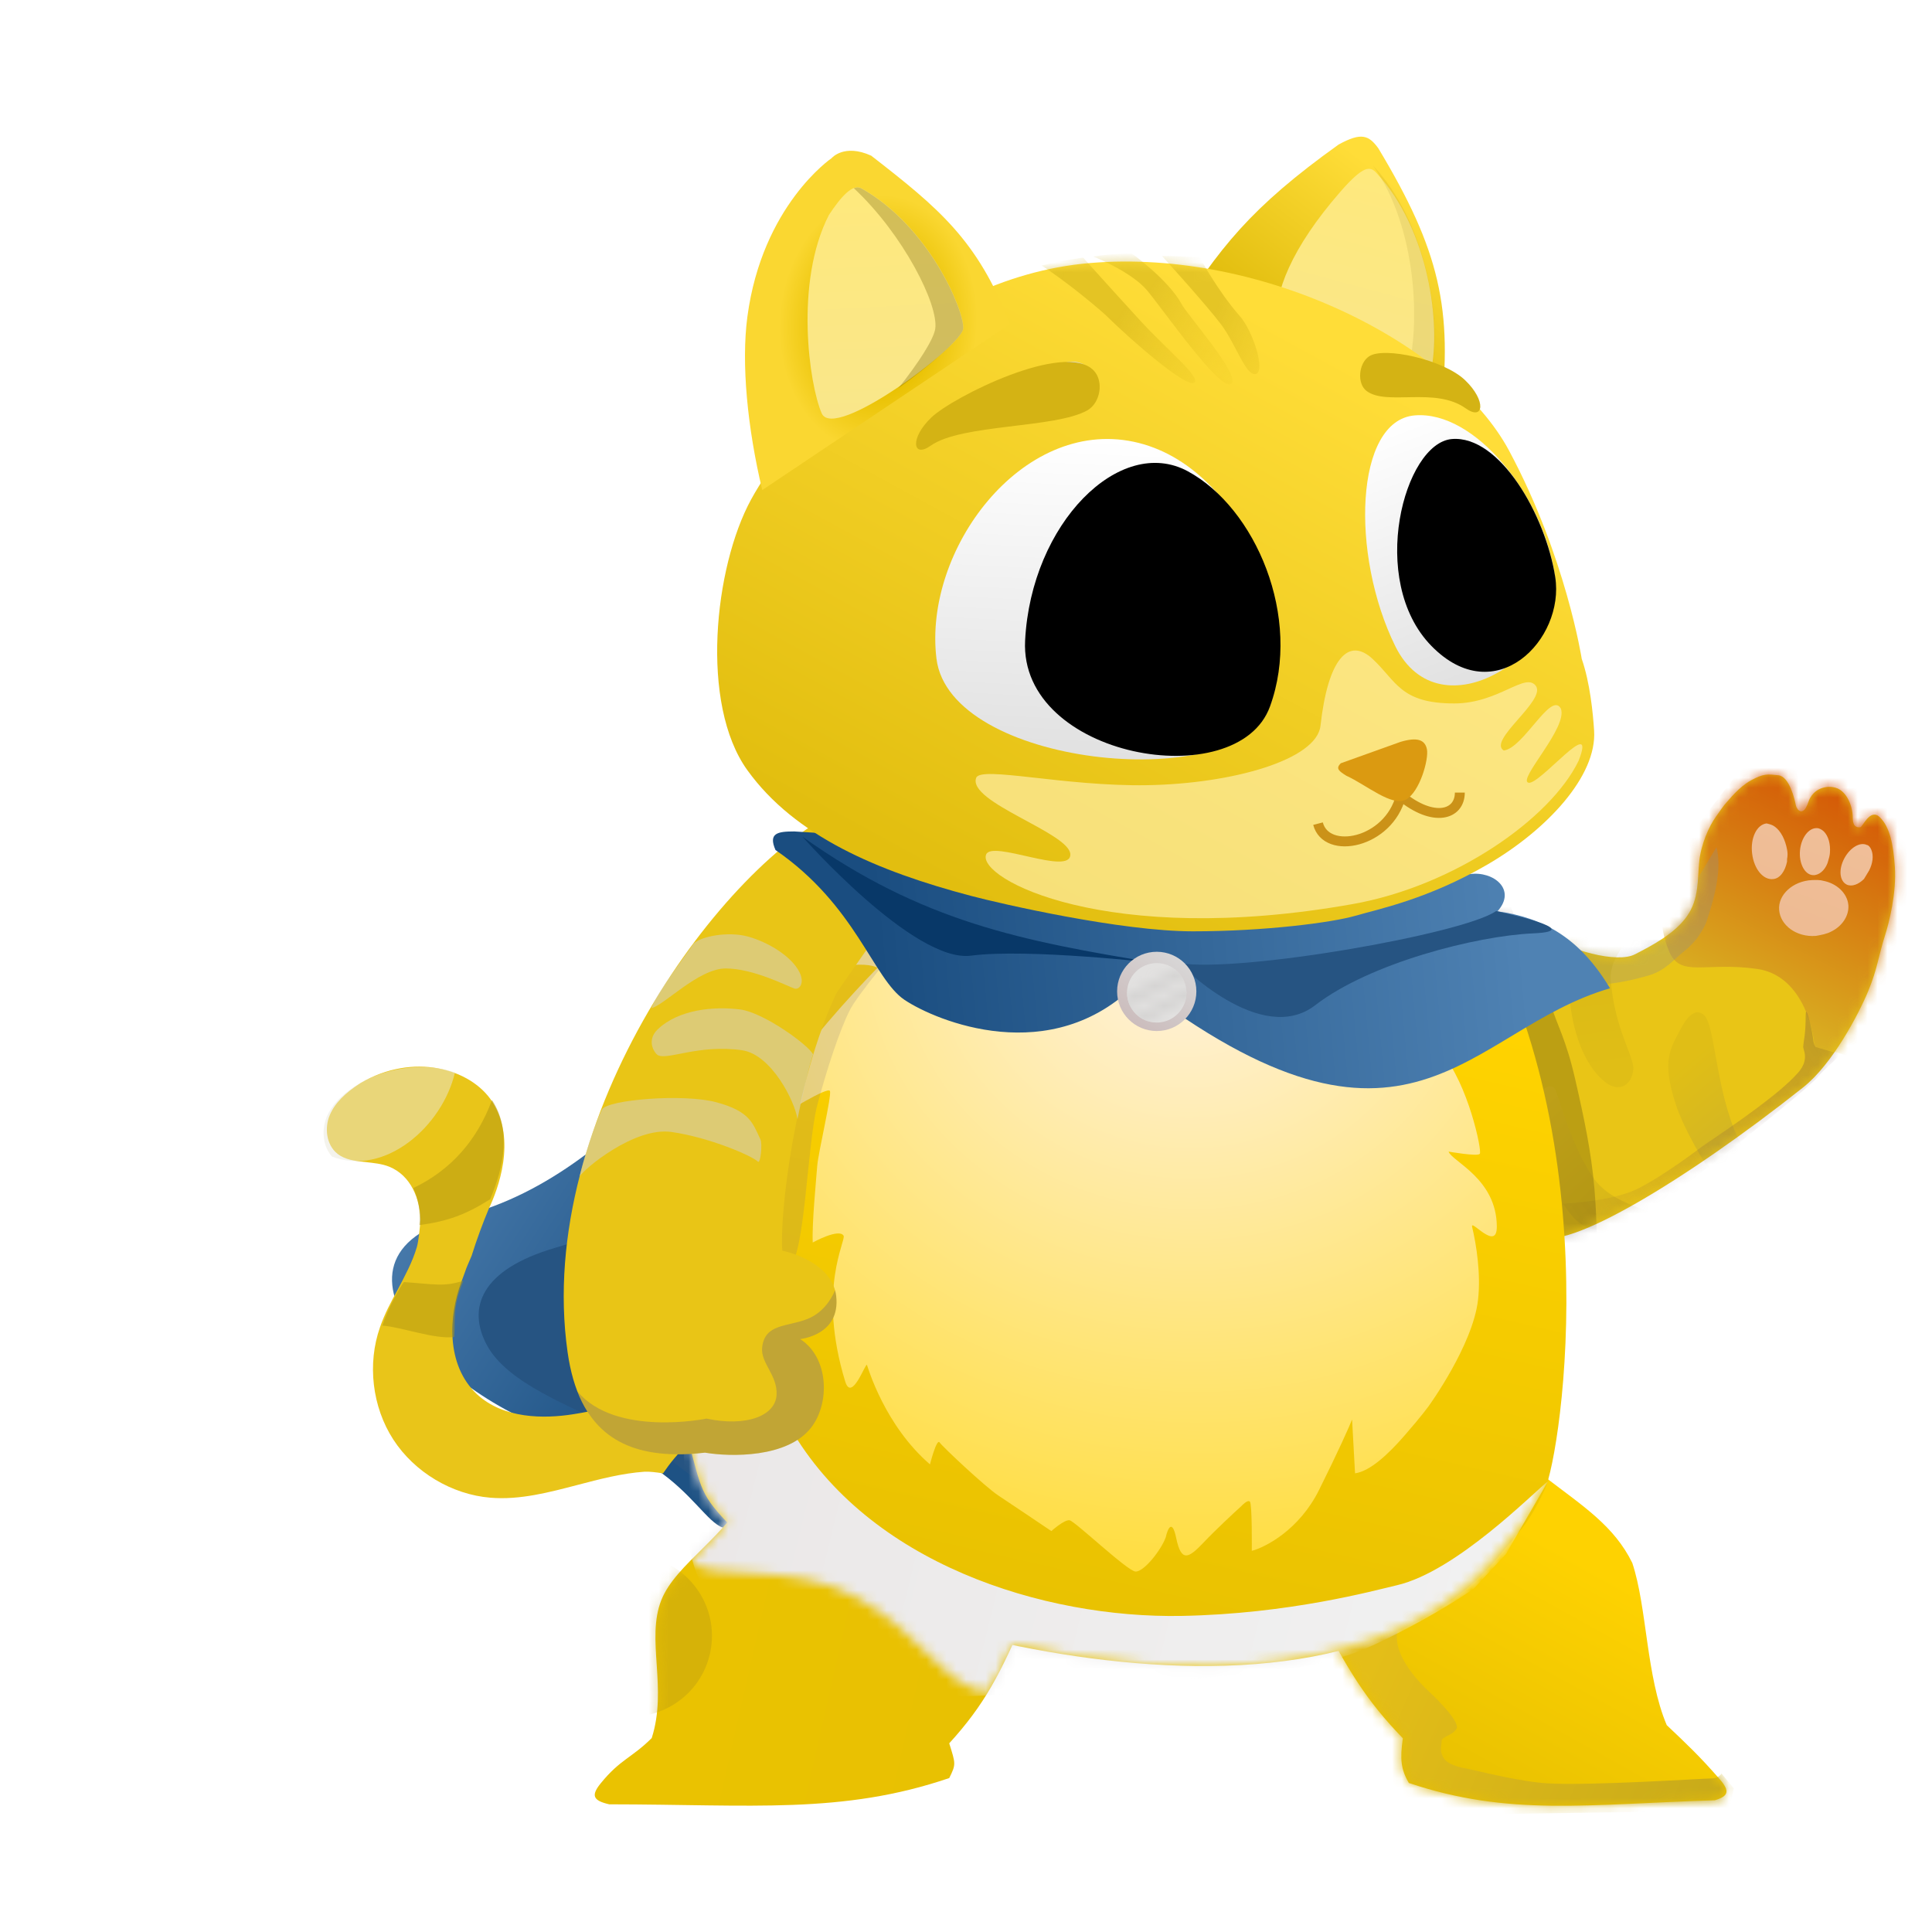 <svg width="195" height="195" viewBox="0 0 195 195" fill="none" xmlns="http://www.w3.org/2000/svg">
<circle cx="143.749" cy="91.25" r="1" transform="rotate(-8 143.749 91.25)" fill="#D9D9D9"/>
<path d="M139.029 96.1C138.356 96.699 138.068 97.4 138.227 98.19C138.441 99.25 139.1 100.032 139.754 101.258C142.5 106.396 143.645 105.704 146.225 110.892C148.336 115.139 152.717 123.095 155.348 124.75C157.979 126.406 170.097 119.192 182 109.75C185 107.37 187.651 102.25 188.576 100C189.501 97.75 189.568 96.588 190.284 94.328C190.669 93.116 191.429 90.142 191.251 87.5C191.097 85.218 190.751 83.5 189.75 82.5C188.75 81.5 188 83.5 187.75 83.5C187.5 83.5 187.001 83.561 187.001 82.5C187.001 81.439 186.438 79.839 185.251 79.5C184.404 79.258 183 79.5 182.5 81C182 82.5 181.342 81.75 181.25 81.25C181.159 80.75 180.618 78.368 179.501 78.25C178.384 78.132 178.011 78.066 176.751 78.75C175.491 79.435 174.5 80.75 174.25 81C174 81.25 173.5 82 173.205 82.409C172.471 83.421 171.676 85.25 171.501 87C171.326 88.75 171.501 90.75 170.251 92.5C169.001 94.25 166.75 95.432 165 96.328C163.25 97.224 158.411 96.033 155.348 93.932C153.517 92.676 153.206 92.927 151.252 92.068C149.603 91.344 148.232 91.524 146.534 92.015C144.836 92.507 142.945 93.259 141.995 93.916C140.163 95.183 139.47 95.708 139.029 96.1Z" fill="#E9C516"/>
<mask id="mask0_1195_2" style="mask-type:alpha" maskUnits="userSpaceOnUse" x="138" y="78" width="54" height="47">
<path d="M139.028 96.099C138.355 96.699 138.067 97.4 138.226 98.19C138.44 99.249 139.099 100.032 139.753 101.257C142.499 106.396 143.644 105.703 146.224 110.891C148.336 115.139 152.716 123.094 155.347 124.75C157.978 126.405 170.096 119.191 181.999 109.749C184.999 107.37 187.65 102.249 188.575 99.999C189.5 97.749 189.567 96.588 190.284 94.328C190.668 93.115 191.428 90.141 191.25 87.5C191.096 85.217 190.75 83.5 189.75 82.5C188.749 81.5 188 83.5 187.75 83.5C187.5 83.5 187 83.561 187 82.5C187 81.439 186.437 79.839 185.25 79.5C184.403 79.258 183 79.5 182.499 80.999C181.999 82.499 181.341 81.75 181.249 81.25C181.158 80.749 180.617 78.368 179.5 78.25C178.383 78.132 178.01 78.065 176.75 78.75C175.49 79.434 174.5 80.75 174.25 81C174 81.25 173.5 82 173.204 82.408C172.47 83.421 171.675 85.25 171.5 86.999C171.325 88.749 171.5 90.749 170.25 92.499C169 94.249 166.749 95.432 164.999 96.328C163.249 97.223 158.41 96.033 155.347 93.932C153.516 92.676 153.205 92.926 151.251 92.067C149.602 91.343 148.231 91.524 146.533 92.015C144.835 92.506 142.944 93.258 141.994 93.915C140.162 95.183 139.469 95.707 139.028 96.099Z" fill="#E9C516"/>
</mask>
<g mask="url(#mask0_1195_2)">
<path opacity="0.9" d="M177.369 97.8C181.605 98.41 182.98 103.296 183.138 105.662C184.215 105.921 186.445 106.49 186.755 106.7C187.066 106.911 190.304 101.008 191.884 98.031L200.473 89.447L193.512 78.517L179.455 72.665L169.812 85.337C169.563 85.921 168.926 87.505 168.37 89.162C167.675 91.233 167.316 93.249 168.456 95.998C169.596 98.747 172.073 97.036 177.369 97.8Z" fill="url(#paint0_linear_1195_2)"/>
<path opacity="0.3" d="M157.5 121.5C154.9 123.5 157.629 126.213 158.463 126.463C158.463 126.629 158.713 126.963 159.713 126.963C160.963 126.963 181.953 110.524 183.463 108.713C184.713 107.213 186.251 106.461 185.251 106.211C184.84 106.152 184.21 105.921 183.21 105.671C182.96 105.171 183.072 104.826 182.751 103.5C182.596 102.858 182.251 101.469 182.251 102.5C182.25 104.5 182.038 104.958 182.001 105.671C181.986 105.94 182.657 106.925 181.5 108.25C179.625 110.398 175.164 113.435 171.75 115.75C171.75 115.75 167.928 118.69 165.25 120C162.522 121.334 157.5 121.5 157.5 121.5Z" fill="url(#paint1_linear_1195_2)"/>
<g style="mix-blend-mode:multiply">
<path fill-rule="evenodd" clip-rule="evenodd" d="M180.375 85.766C180.189 84.756 179.751 83.871 179.122 83.428C178.896 83.256 178.617 83.187 178.38 83.128L178.304 83.109C177.294 83.231 176.658 84.616 176.842 86.131C177.025 87.708 177.966 88.847 178.976 88.725C179.67 88.664 180.177 87.909 180.37 86.964L180.37 86.901L180.371 86.712C180.435 86.397 180.437 86.081 180.375 85.766ZM184.851 94.012C185.931 93.477 186.635 92.436 186.559 91.362C186.459 90.148 185.369 89.166 184.064 88.91C183.701 88.802 183.303 88.815 182.904 88.828C180.971 88.912 179.441 90.3 179.572 91.852C179.703 93.404 181.319 94.607 183.27 94.463C183.825 94.365 184.381 94.267 184.851 94.012ZM184.087 83.922C184.541 84.386 184.767 85.177 184.697 86.077C184.686 86.337 184.596 86.639 184.524 86.881L184.524 86.881L184.524 86.881L184.47 87.062L184.452 87.123C184.158 87.891 183.556 88.369 182.976 88.329C182.136 88.277 181.559 87.118 181.676 85.838C181.794 84.557 182.558 83.534 183.398 83.586C183.597 83.579 183.881 83.729 184.087 83.922ZM188.658 87.853C189.028 87.118 189.117 86.361 188.88 85.777C188.762 85.484 188.579 85.3 188.438 85.289C187.758 84.952 186.75 85.522 186.152 86.635C185.555 87.747 185.66 88.915 186.394 89.285C186.912 89.524 187.584 89.267 188.137 88.716L188.169 88.662L188.267 88.501L188.658 87.853Z" fill="url(#paint2_linear_1195_2)"/>
</g>
<g opacity="0.2" filter="url(#filter0_f_1195_2)">
<path d="M150.437 86.857L149.077 87.127L149.164 93.143L153.605 112.796C154.214 116.86 155.856 125.429 157.553 127.195C159.25 128.96 160.683 128.164 161.187 127.545C161.205 126.212 161.176 122.818 160.923 119.91C160.606 116.275 159.921 113.004 158.982 108.909C158.043 104.813 157.167 103.527 156.405 101.05C155.796 99.069 152.172 90.763 150.437 86.857Z" fill="#090707"/>
</g>
<path opacity="0.3" d="M170 95.999C169 96.75 168.124 98 166.25 98.5C165.306 98.752 162.369 99.654 159 99.333C157.406 98.772 152.858 100.217 151 101C149.143 101.782 150.296 100.122 150.349 99.333C150.402 98.544 152.412 96.936 152.412 96.936L153.812 96.159L156.869 94.781L168.123 94.88L169.218 92.212L173.25 85.499C173.75 87.499 173.25 89.999 172.25 92.999C172.012 93.715 171.25 94.75 171.25 94.75C171.25 94.75 170.595 95.553 170 95.999Z" fill="#8C8C8C"/>
<path opacity="0.3" d="M164.851 107.949C164.686 109.577 163.4 110.278 162.065 109.25C159.734 107.455 158.693 103.731 158.432 100.837C158.188 98.137 157.151 93.34 157.881 92.709C159.786 93.035 161.291 85.585 163.782 90.205C166.273 94.825 162.329 95.627 162.579 98.958C162.942 103.799 164.975 106.726 164.851 107.949Z" fill="url(#paint3_linear_1195_2)"/>
<path opacity="0.15" d="M157.05 110.097C156.776 109.379 155.787 109.387 155.352 110.806C154.675 113.015 155.49 116.818 156.663 119.404C157.837 121.99 159.171 123.832 160.939 124.091C163.722 124.499 168.591 124.497 170.174 123.782C168.974 122.659 163.205 122.042 161.004 119.123C158.804 116.203 157.47 111.198 157.05 110.097Z" fill="url(#paint4_linear_1195_2)"/>
<path opacity="0.2" d="M172.046 102.518C170.992 101.431 169.968 103.204 169.662 103.798C168.599 105.862 167.662 106.997 169.159 111.524C170.656 116.052 176.722 125.013 178.282 124.073C179.927 123.082 183.32 120.916 184.704 119.678C183.755 119.737 177.548 119.505 175.374 114.782C173.199 110.059 173.1 103.605 172.046 102.518Z" fill="url(#paint5_linear_1195_2)"/>
</g>
<path d="M173.557 179.56C171.462 177.167 170.3 176.088 168.227 174.121C166.137 169.19 166.25 162.25 164.75 157.75C162.919 154.011 159.75 152 156.05 149.163L132.969 162.643C136.056 168.586 137.88 171.606 141.591 175.446C141.297 177.544 141.383 178.563 142.199 179.959C152.305 183.356 160.247 182.099 173.08 181.706C174.49 181.286 174.61 180.766 173.557 179.56Z" fill="url(#paint6_linear_1195_2)"/>
<mask id="mask1_1195_2" style="mask-type:alpha" maskUnits="userSpaceOnUse" x="132" y="149" width="43" height="34">
<path d="M173.557 179.56C171.462 177.167 170.3 176.088 168.227 174.121C166.137 169.19 166.25 162.25 164.75 157.75C162.919 154.011 159.75 152 156.05 149.163L132.969 162.643C136.056 168.586 137.88 171.606 141.591 175.446C141.297 177.544 141.383 178.563 142.199 179.959C152.305 183.356 160.247 182.099 173.08 181.706C174.49 181.286 174.61 180.766 173.557 179.56Z" fill="url(#paint7_linear_1195_2)"/>
</mask>
<g mask="url(#mask1_1195_2)">
<path d="M156.25 149.5L155.75 147.5L148.75 151L142.25 155.25L134.5 158.75L132.25 162.5L134.5 170.75L139.75 175.75L140.25 183.25L174.5 182.75L175 180.5L173.75 179C173.667 179.166 173.35 179.5 172.75 179.5C172 179.5 160.5 180.25 156.25 180C153.455 179.835 149.583 178.833 148 178.5C147.417 178.416 146.15 178.1 145.75 177.5C145.25 176.75 145.5 176.25 145.5 175.75C145.5 175.25 146.5 175.25 147 174.5C147.4 173.9 145.333 171.75 144.25 170.75C142.083 168.75 138.989 164.756 142.75 162.5C146.5 160.25 153.417 153.083 156.25 149.5Z" fill="url(#paint8_linear_1195_2)"/>
</g>
<path d="M46.751 122.706C63.501 118.456 76.328 98.561 82.792 86.386L75.437 152.772C71.526 158.053 71.377 147.8 58.751 145.206C46.125 142.613 30.001 126.956 46.751 122.706Z" fill="url(#paint9_linear_1195_2)"/>
<path d="M56.001 125.956C71.413 121.442 66.751 117.206 70.251 110.206L76.251 121.456L71.751 150.706C71.751 150.706 68.001 146.999 62.751 144.456C57.501 141.912 51.197 139.611 49.133 135.749C47.161 132.061 48.472 128.162 56.001 125.956Z" fill="#265482"/>
<path d="M33.284 112.548C32.763 113.76 32.88 115.534 34.084 116.472C34.852 117.062 35.839 117.188 36.904 117.29C37.71 117.386 38.542 117.456 39.29 117.759C41.459 118.64 42.449 121.006 42.448 123.403C42.474 123.377 42.526 123.378 42.578 123.379C44.74 123.401 46.997 122.617 48.694 121.248C46.812 122.743 45.323 122.646 42.928 122.593C42.928 122.593 42.493 123.154 42.443 123.1C42.403 123.699 42.25 125.273 42.081 125.843C41.63 127.396 40.844 128.811 40.11 130.227C39.458 131.411 38.806 132.647 38.361 133.939C37.055 137.635 37.558 141.996 39.699 145.299C41.84 148.602 45.62 150.847 49.493 151.166C52.483 151.415 55.444 150.62 58.299 149.876C60.5 149.299 62.779 148.698 65.075 148.541C65.57 148.525 66.194 148.591 66.92 148.711C67.62 147.685 68.477 146.61 69.54 145.644C69.736 144.12 69.296 144.366 68.675 144.144C67.513 143.727 66.81 143.506 66.185 143.492C64 143.392 63.109 141.665 60.963 142.138C59.942 142.35 58.895 142.588 57.824 142.746C54.897 143.203 50.833 143.217 48.127 140.709C44.964 137.723 45.307 132.755 46.553 129.423C47.355 127.279 46.76 128.718 47.6 126.754C48.095 125.152 48.762 123.369 49.328 122.017C50.257 120.058 52.164 115.074 49.697 111.216C47.506 107.808 41.654 106.221 36.403 109.309C34.845 110.29 33.779 111.361 33.284 112.548Z" fill="#E9C519"/>
<path opacity="0.5" d="M33.519 116.742C32.578 115.706 32.432 114.061 32.982 112.719C33.614 111.249 34.888 110.183 36.286 109.354C39.136 107.698 42.897 107.208 45.922 108.238C44.656 113.68 38.866 118.761 33.519 116.742Z" fill="#EBE8DA"/>
<g opacity="0.5">
<path d="M49.651 111.036C49.676 111.062 49.702 111.089 49.702 111.089C51.565 113.995 50.899 117.693 49.476 121.043C46.994 122.604 45.181 123.27 42.333 123.65C42.441 122.324 42.235 120.991 41.712 119.911C45.529 118.094 48.182 115.041 49.651 111.036Z" fill="#B0960F"/>
</g>
<g opacity="0.5">
<path d="M45.84 134.944C43.907 135.215 40.439 133.917 38.593 133.798C39.062 132.266 40.42 129.76 40.766 129.399C43.903 129.619 44.782 129.899 46.775 129.265C45.606 131.956 45.982 133.35 45.84 134.944Z" fill="#B0960F"/>
</g>
<path d="M60.631 179.993C62.616 177.552 63.754 177.444 65.779 175.427C67.403 170.373 65.179 165.467 66.749 161.5C68.215 157.796 73.448 155.04 75.645 150.25L103.529 162.971C100.969 168.972 99.383 172.029 95.808 175.957C96.453 178.035 96.51 178.05 95.808 179.463C85.003 183.139 75.92 182.124 61.489 182.113C59.847 181.737 59.634 181.223 60.631 179.993Z" fill="url(#paint10_linear_1195_2)"/>
<mask id="mask2_1195_2" style="mask-type:alpha" maskUnits="userSpaceOnUse" x="60" y="150" width="44" height="33">
<path d="M60.637 179.993C62.622 177.552 63.759 177.444 65.785 175.427C67.409 170.373 65.185 165.467 66.755 161.5C68.221 157.796 73.454 155.04 75.651 150.25L103.535 162.971C100.975 168.972 99.389 172.029 95.813 175.957C96.459 178.035 96.516 178.05 95.813 179.463C85.009 183.139 75.925 182.124 61.495 182.113C59.853 181.737 59.64 181.223 60.637 179.993Z" fill="url(#paint11_linear_1195_2)"/>
</mask>
<g mask="url(#mask2_1195_2)">
<path opacity="0.4" d="M40.687 160.787C41.702 157.525 44.843 155.403 48.248 155.68L64.369 156.988C69.065 157.369 72.46 161.64 71.772 166.3V166.3C71.096 170.876 66.751 173.973 62.205 173.119L46.31 170.132C42.018 169.325 39.389 164.957 40.687 160.787V160.787Z" fill="#B99C12"/>
</g>
<path d="M70.016 147.446C68.934 143.292 60.277 115.045 83.888 82.152L146.859 88.741C162.894 112.561 157.561 146.778 155.935 150.287C154.31 153.796 153.38 154.499 151.397 156.941C132.878 179.744 80.923 161.536 76.176 156.567C71.428 151.599 71.097 151.599 70.016 147.446Z" fill="url(#paint12_linear_1195_2)"/>
<path d="M85.41 97.46C83.424 97.705 85.684 95.35 87.063 94.142L134.565 93.251C137.234 95.17 142.699 99.164 143.215 99.792C143.731 100.42 143.835 100.903 143.823 101.066L141.635 102.132C141.856 102.312 142.946 103.409 145.538 106.354C148.13 109.299 149.627 116.195 149.354 116.467C149.081 116.738 146.209 116.233 146.209 116.233C146.538 117.221 151.082 118.979 151.076 123.833C151.07 126.367 148.368 122.922 148.586 123.84C149.021 125.672 149.481 128.627 149.176 131.233C148.641 135.792 144.234 141.871 144.234 141.871C144.234 141.871 143.588 142.802 141.676 144.989C140.158 146.724 138.305 148.492 136.767 148.705L136.468 143.276C136.18 143.992 135.11 146.419 133.127 150.4C131.144 154.381 127.78 156.146 126.346 156.531C126.346 156.531 126.393 151.803 126.154 151.56C125.916 151.318 125.276 152.028 125.276 152.028C124.522 152.709 122.71 154.393 121.49 155.678C119.965 157.285 119.23 157.722 118.713 155.226C118.299 153.229 117.842 154.342 117.665 155.148C117.218 156.425 115.442 158.681 114.603 158.618C113.764 158.556 108.49 153.524 107.953 153.443C107.415 153.362 106.115 154.535 106.115 154.535C104.888 153.706 102.099 151.828 100.76 150.942C99.42 150.056 95.134 146.018 94.833 145.587C94.532 145.156 93.864 147.803 93.864 147.803C89.301 143.859 87.63 138.107 87.507 137.776C87.383 137.445 85.968 141.606 85.305 139.427C82.451 130.047 85.434 125.192 85.141 124.716C84.669 123.95 82.032 125.407 82.032 125.407C81.933 123.597 82.381 119.064 82.482 117.696C82.584 116.327 83.96 110.601 83.766 110.115C83.573 109.63 79.024 112.466 79.024 112.466C79.066 111.896 79.331 110.228 80.05 108.119C80.769 106.01 86.02 100.29 88.555 97.693C88.335 97.513 87.396 97.214 85.41 97.46Z" fill="url(#paint13_radial_1195_2)"/>
<g style="mix-blend-mode:multiply">
<mask id="mask3_1195_2" style="mask-type:alpha" maskUnits="userSpaceOnUse" x="67" y="82" width="91" height="89">
<path d="M70 147.499C69.25 143.499 59.945 115.142 83.556 82.249L146.528 88.838C162.562 112.657 157.229 146.875 155.603 150.384C153.978 153.892 153.048 154.596 151.065 157.037C140.931 169.516 119.739 169.915 102.16 165.999C101.16 168.249 101 168.749 99.75 170.749C95.704 170.707 93.25 164.999 86.5 161.249C79.75 157.499 71.287 159.742 69.75 157.499C70.75 156.499 73.4 153.699 73.4 153.699C73.4 153.699 70.75 151.499 70 147.499Z" fill="url(#paint14_linear_1195_2)"/>
</mask>
<g mask="url(#mask3_1195_2)">
<path d="M67.25 129.846C66.45 117.646 64 97.846 73.75 99.846C83.5 101.846 73 132.346 79.75 144.096C87.64 157.83 105.335 163.35 119.25 163.097C130.131 162.898 138.679 160.541 141 159.999C147 158.599 154.75 150.666 156.25 149.499L152 156.846L148.75 160.346C147.334 161.346 143.3 163.896 138.5 166.096C132.5 168.846 125.5 168.999 115.5 169.749C107.52 170.348 95.25 172.083 91 170.749C87.833 169.749 81.15 167.549 79.75 166.749C78 165.749 76 164.749 71.75 160.999C68.35 157.999 69.167 147.512 69 145.846C68.75 145.596 68.05 142.046 67.25 129.846Z" fill="url(#paint15_linear_1195_2)"/>
</g>
</g>
<circle cx="84" cy="89.499" r="1.75" fill="#D9D9D9"/>
<path opacity="0.2" d="M84 99.999C86 95.399 93.167 87.082 96.5 83.499L97 86.999L92 93.999C90.25 95.999 86.55 100.399 85.75 101.999C84.75 103.999 83.5 107.749 82.5 111.499C81.5 115.249 81.25 126.499 79.75 127.749C78.55 128.749 78.083 127.665 78 126.999V125.249C78 124.449 79.5 115.249 80.25 110.749C80.667 109.082 82 104.599 84 99.999Z" fill="#887878"/>
<path d="M84.83 81.749C73.26 86.808 53.909 112.626 57.288 136.476C58.394 144.255 62.683 147.598 71.156 146.618C73.678 147.048 79.511 147.18 81.888 144.059C83.785 141.573 83.642 137.004 80.751 135.154C80.751 135.154 84.859 134.779 84.393 130.798C84.053 127.889 80.604 126.586 78.959 126.232C78.67 122.794 80.148 109.312 84.443 100.195L96.25 83.249L84.83 81.749Z" fill="#E9C516"/>
<g style="mix-blend-mode:multiply" opacity="0.5">
<path d="M66.402 106.499C66.09 106.333 65.174 105.044 66.389 103.889C68.511 101.871 72.044 101.562 74.664 101.882C77.108 102.181 81.671 105.545 82.062 106.418C81.638 107.594 80.742 111.71 80.492 112.96C80.242 111.21 77.881 106.42 74.877 106C70.51 105.39 67.389 107.024 66.402 106.499Z" fill="#D1D1D1"/>
</g>
<g style="mix-blend-mode:multiply" opacity="0.5">
<path d="M80.154 99.763C80.68 99.951 81.222 99.248 80.72 98.184C79.939 96.528 77.499 95.078 75.499 94.529C73.498 93.98 70.749 94.498 69.999 95.248C68.981 96.756 66.249 100.248 65.749 101.748C66.999 101.498 70.507 97.748 73.249 97.748C75.991 97.748 79.346 99.473 80.154 99.763Z" fill="#D1D1D1"/>
</g>
<g style="mix-blend-mode:multiply" opacity="0.5">
<path d="M76.5 117.249C76.75 117.499 76.975 115.475 76.75 114.999C75.968 113.343 75.689 112.182 72.344 111.265C69 110.348 61.25 110.998 60.75 111.998C59.936 113.626 58.75 117.499 58.5 118.749C58.869 118.049 64 113.727 67.75 114.249C71.5 114.771 75.893 116.641 76.5 117.249Z" fill="#D1D1D1"/>
</g>
<g opacity="0.2">
<path d="M58.287 140.451C60.189 145.378 64.309 147.412 71.162 146.618C73.684 147.054 79.517 147.18 81.894 144.058C83.791 141.573 83.648 137.004 80.757 135.153C80.757 135.153 84.865 134.779 84.399 130.797C84.376 130.605 84.34 130.419 84.291 130.233C83.833 131.275 82.986 132.537 81.478 133.133C79.428 133.935 77.199 133.589 76.925 135.985C76.746 137.58 78.493 138.781 78.38 140.793C78.258 142.934 75.277 144.028 71.311 143.182C71.311 143.182 62.168 145.067 58.287 140.451Z" fill="#2525AD"/>
</g>
<path d="M91.3 100.922C94.474 103.046 106.104 107.913 114.707 99.266C142.309 120.464 148.036 103.945 162.5 99.749C159.5 94.749 155.889 92.641 151.142 91.979C153.129 89.771 150.7 87.894 148.381 88.225L80.171 83.919C78.493 83.919 77.523 84.079 78.272 85.796C86.417 91.389 88.127 98.798 91.3 100.922Z" fill="url(#paint16_linear_1195_2)"/>
<path d="M119 97.206C125.118 98.22 147.752 94.254 151 91.956C151 91.956 160.5 93.956 154.75 94.206C149 94.456 138.25 97.206 132.75 101.456C127.25 105.706 119 97.206 119 97.206Z" fill="#265482"/>
<path d="M98 96.456C92.25 97.206 81 84.456 81 84.456C93.078 93.037 103.083 94.981 116.75 97.206C116.75 97.206 103.75 95.706 98 96.456Z" fill="#083868"/>
<circle cx="116.751" cy="100.064" r="4" fill="url(#paint17_linear_1195_2)"/>
<circle cx="116.751" cy="100.207" r="3" fill="#E2E1E0"/>
<mask id="mask4_1195_2" style="mask-type:alpha" maskUnits="userSpaceOnUse" x="111" y="96" width="13" height="9">
<rect x="111.752" y="101.488" width="11.033" height="1.226" transform="rotate(-28.599 111.752 101.488)" fill="#D9D9D9"/>
<rect x="112.979" y="103.327" width="11.033" height="1.226" transform="rotate(-28.599 112.979 103.327)" fill="#D9D9D9"/>
</mask>
<g mask="url(#mask4_1195_2)">
<circle cx="116.752" cy="100.207" r="3" fill="#D5D4D3"/>
</g>
<path d="M135.107 14.589C126.272 20.912 123.029 25.005 118.264 32.631L145.395 41.963C146.671 31.149 145.288 25.239 139.11 14.956C138.161 13.671 137.434 13.311 135.107 14.589Z" fill="url(#paint18_linear_1195_2)"/>
<path d="M135.301 19.335C130.313 25.052 128.549 29.625 128.856 32.773C129.163 35.921 143.435 42.155 144.435 37.464C145.435 32.773 144.256 23.216 138.935 17.464C138.314 16.793 137.695 16.592 135.301 19.335Z" fill="url(#paint19_linear_1195_2)"/>
<path opacity="0.1" fill-rule="evenodd" clip-rule="evenodd" d="M141.552 38.393C141.768 38.181 141.929 37.915 142.029 37.587C143.385 33.104 143.064 22.922 138.56 16.694C143.863 22.277 145.392 31.938 144.602 36.577C144.387 37.84 143.194 38.364 141.552 38.393Z" fill="#6E5B00"/>
<path d="M75.814 50.406C72.08 57.242 70.627 71.061 75.431 77.734C80.235 84.407 88.586 87.935 97.992 90.419C101.105 91.241 113.147 94 120.397 94C127.647 94 134.439 93.116 136.793 92.433C139.147 91.75 144.147 90.75 150.147 87.25C156.147 83.75 161.189 78.322 160.897 73.75C160.785 72.002 160.486 68.906 159.647 66.5C159.647 66.5 158.053 56.208 152.324 45.505C146.596 34.803 127.648 25.06 110.012 26.549C92.376 28.038 79.547 43.57 75.814 50.406Z" fill="url(#paint20_linear_1195_2)"/>
<mask id="mask5_1195_2" style="mask-type:alpha" maskUnits="userSpaceOnUse" x="72" y="26" width="89" height="68">
<path d="M75.814 50.405C72.08 57.241 70.627 71.06 75.431 77.733C80.235 84.406 88.586 87.934 97.992 90.418C101.105 91.24 113.147 93.999 120.397 93.999C127.647 93.999 134.439 93.115 136.793 92.432C139.147 91.749 144.147 90.749 150.147 87.249C156.147 83.749 161.189 78.321 160.897 73.749C160.785 72.001 160.486 68.905 159.647 66.499C159.647 66.499 158.053 56.207 152.324 45.504C146.596 34.802 127.648 25.059 110.012 26.548C92.376 28.038 79.547 43.569 75.814 50.405Z" fill="url(#paint21_linear_1195_2)"/>
</mask>
<g mask="url(#mask5_1195_2)">
<path opacity="0.5" d="M105.129 26.803C105.129 26.803 106.129 26.53 106.948 26.384C107.768 26.238 109.32 26 109.32 26C109.32 26 112.58 29.629 115.117 32.391C117.889 35.408 121.291 38.118 120.515 38.635C119.728 39.159 114.196 34.377 111.535 31.744C107.953 28.584 105.129 26.803 105.129 26.803Z" fill="url(#paint22_linear_1195_2)"/>
<path opacity="0.5" d="M110.351 25.891C110.351 25.891 111.31 25.732 112.263 25.664C113.215 25.595 114.168 25.531 114.168 25.531C114.168 25.531 117.883 28.199 119.224 30.623C119.705 31.656 125.371 38 124.251 38.75C123.131 39.5 117.378 31.212 115.773 29.305C114.168 27.397 110.351 25.891 110.351 25.891Z" fill="url(#paint23_linear_1195_2)"/>
<path opacity="0.5" d="M117.279 25.837C117.279 25.837 118.284 25.812 119.281 25.886C120.278 25.961 121.055 25.91 121.055 25.91C121.055 25.91 122.848 29.295 125.135 31.901C126.497 33.453 127.751 37.5 126.751 37.75C125.751 38 124.751 34.75 123.251 32.75C121.751 30.75 117.279 25.837 117.279 25.837Z" fill="url(#paint24_linear_1195_2)"/>
</g>
<path opacity="0.7" d="M99.53 86.25C100.108 84.75 108.03 88.426 108.03 86.25C108.03 84.075 97.597 80.97 98.53 78.5C99.013 77.288 107.465 79.389 115.78 79.25C124.404 79.106 132.899 76.686 133.28 73.25C134.03 66.5 136.105 64.25 138.53 66.5C140.956 68.75 141.32 71 146.78 71C151.28 71 153.98 67.764 155.03 69.25C156.031 70.735 150.113 74.743 151.78 75.75C153.78 75.5 156.53 69.75 157.53 71.5C158.318 73.378 153.167 78.662 154.257 78.999C155.346 79.336 161.247 71.898 159.332 76.786C156.511 82.627 146.816 89.422 136.53 91.25C111.706 95.662 98.599 88.67 99.53 86.25Z" fill="#FFEFA6"/>
<path d="M133.03 83.132C133.859 86.34 140.155 85.143 141.394 80.338C144.715 83.052 147.343 82.248 147.343 79.995" stroke="#CB9218"/>
<path d="M142.8 41.926C136.714 42.426 136.305 56.036 140.822 65.208C145.338 74.38 158.136 65.854 156.903 57.914C155.671 49.974 148.887 41.426 142.8 41.926Z" fill="url(#paint25_linear_1195_2)"/>
<path d="M146.544 44.312C141.724 44.708 138.015 58.578 144.471 65.19C150.927 71.802 157.949 64.541 156.973 58.255C155.997 51.968 151.363 43.916 146.544 44.312Z" fill="black"/>
<path d="M141.353 74.879L135.334 77.036C134.777 77.567 135.147 77.83 135.885 78.295C137.91 79.217 140.525 81.485 141.92 80.694C143.314 79.903 144.219 76.625 144.023 75.63C143.828 74.635 143.003 74.386 141.353 74.879Z" fill="#DB9A11"/>
<path d="M83.934 15.964C83.934 15.964 85.185 14.464 87.934 15.714C94.684 20.964 98.685 24.214 101.935 32.714L76.934 49.464C75.442 43.191 74.803 36.7 75.435 31.964C76.935 20.714 83.934 15.964 83.934 15.964Z" fill="url(#paint26_angular_1195_2)"/>
<path d="M83.659 21.706C80.184 28.464 81.669 38.815 82.934 41.714C84.2 44.612 97.076 34.917 97.223 33.168C97.37 31.419 93.781 22.826 86.944 19C86.067 18.51 84.857 19.88 83.659 21.706Z" fill="url(#paint27_linear_1195_2)"/>
<path opacity="0.3" fill-rule="evenodd" clip-rule="evenodd" d="M90.678 39.179C92.691 36.65 94.243 34.252 94.396 33.173C94.739 30.768 91.197 23.685 86.175 18.991C86.448 18.885 86.704 18.884 86.936 19.014C93.774 22.84 97.363 31.434 97.216 33.182C97.147 34 94.067 36.764 90.678 39.179Z" fill="#6E5B00"/>
<circle cx="2.518" cy="2.518" r="2.518" transform="matrix(-0.724 0.69 0.69 0.724 108.314 35.459)" fill="#D9D9D9"/>
<path d="M93.935 44.984C97.023 42.782 106.497 43.246 109.74 41.422C111.057 40.681 111.436 38.495 110.394 37.401C107.513 34.378 96.192 40.05 94.004 42.135C91.816 44.22 92.101 46.291 93.935 44.984Z" fill="#D4B314"/>
<circle cx="139.533" cy="37.812" r="2.015" transform="rotate(43.614 139.533 37.812)" fill="#D9D9D9"/>
<path d="M147.934 41.214C144.846 39.012 139.974 40.994 137.935 39.464C136.934 38.714 137.128 36.668 138.184 35.964C139.684 34.964 145.678 36.281 147.866 38.365C150.054 40.45 149.768 42.522 147.934 41.214Z" fill="#D4B314"/>
<path d="M114.418 44.587C103.092 42.205 93.183 55.529 94.518 66.471C95.854 77.413 124.276 80.05 127.939 71.838C131.601 63.625 125.744 46.969 114.418 44.587Z" fill="url(#paint28_linear_1195_2)"/>
<path d="M119.883 47.564C113.051 43.87 104.067 52.809 103.466 64.657C102.865 76.506 124.908 80.323 128.182 71.31C131.456 62.297 126.715 51.258 119.883 47.564Z" fill="black"/>
<defs>
<filter id="filter0_f_1195_2" x="145.077" y="82.857" width="20.114" height="49.415" filterUnits="userSpaceOnUse" color-interpolation-filters="sRGB">
<feFlood flood-opacity="0" result="BackgroundImageFix"/>
<feBlend mode="normal" in="SourceGraphic" in2="BackgroundImageFix" result="shape"/>
<feGaussianBlur stdDeviation="2" result="effect1_foregroundBlur_1195_2"/>
</filter>
<linearGradient id="paint0_linear_1195_2" x1="171" y1="102.75" x2="184.817" y2="75.279" gradientUnits="userSpaceOnUse">
<stop stop-color="#D8BA27"/>
<stop offset="1" stop-color="#D23F00"/>
</linearGradient>
<linearGradient id="paint1_linear_1195_2" x1="182.25" y1="103" x2="152.25" y2="125" gradientUnits="userSpaceOnUse">
<stop stop-color="#6B4141"/>
<stop offset="1" stop-color="#6B4141" stop-opacity="0"/>
</linearGradient>
<linearGradient id="paint2_linear_1195_2" x1="184.954" y1="82.132" x2="178.927" y2="98.523" gradientUnits="userSpaceOnUse">
<stop stop-color="#F0BF99"/>
<stop offset="1" stop-color="#EDB990"/>
</linearGradient>
<linearGradient id="paint3_linear_1195_2" x1="164.386" y1="106.922" x2="162.103" y2="89.557" gradientUnits="userSpaceOnUse">
<stop stop-color="#CAAC16"/>
<stop offset="1" stop-color="#AE971D"/>
</linearGradient>
<linearGradient id="paint4_linear_1195_2" x1="155.5" y1="108.5" x2="167.072" y2="120.819" gradientUnits="userSpaceOnUse">
<stop stop-color="#CEB138"/>
<stop offset="1" stop-color="#6C5B1A"/>
</linearGradient>
<linearGradient id="paint5_linear_1195_2" x1="173.204" y1="104.978" x2="180.811" y2="114.119" gradientUnits="userSpaceOnUse">
<stop stop-color="#BCA015"/>
<stop offset="1" stop-color="#6B6B6B"/>
</linearGradient>
<linearGradient id="paint6_linear_1195_2" x1="157.384" y1="156.245" x2="143.985" y2="180.428" gradientUnits="userSpaceOnUse">
<stop stop-color="#FED201"/>
<stop offset="1" stop-color="#E7C001"/>
</linearGradient>
<linearGradient id="paint7_linear_1195_2" x1="157.384" y1="156.245" x2="143.985" y2="180.428" gradientUnits="userSpaceOnUse">
<stop stop-color="#FED201"/>
<stop offset="1" stop-color="#E7C001"/>
</linearGradient>
<linearGradient id="paint8_linear_1195_2" x1="139.5" y1="165.25" x2="174.5" y2="180.5" gradientUnits="userSpaceOnUse">
<stop stop-color="#E4BE18"/>
<stop offset="1" stop-color="#C8AA19"/>
</linearGradient>
<linearGradient id="paint9_linear_1195_2" x1="37.251" y1="117.206" x2="68.251" y2="137.206" gradientUnits="userSpaceOnUse">
<stop stop-color="#5082B3"/>
<stop offset="1" stop-color="#1E5284"/>
</linearGradient>
<linearGradient id="paint10_linear_1195_2" x1="67.749" y1="165.25" x2="100.564" y2="172.713" gradientUnits="userSpaceOnUse">
<stop stop-color="#EAC201"/>
<stop offset="1" stop-color="#E8C102"/>
</linearGradient>
<linearGradient id="paint11_linear_1195_2" x1="67.755" y1="165.25" x2="91.96" y2="177.608" gradientUnits="userSpaceOnUse">
<stop stop-color="#EAC201"/>
<stop offset="1" stop-color="#EBC305"/>
</linearGradient>
<linearGradient id="paint12_linear_1195_2" x1="124.181" y1="97.298" x2="107.951" y2="168.43" gradientUnits="userSpaceOnUse">
<stop stop-color="#FFD300"/>
<stop offset="1" stop-color="#E7C001"/>
</linearGradient>
<radialGradient id="paint13_radial_1195_2" cx="0" cy="0" r="1" gradientUnits="userSpaceOnUse" gradientTransform="translate(119.774 95.817) rotate(96.525) scale(70.883 78.519)">
<stop offset="0" stop-color="#FFF2E0"/>
<stop offset="1" stop-color="#FFDB2C"/>
</radialGradient>
<linearGradient id="paint14_linear_1195_2" x1="123.848" y1="97.395" x2="107.619" y2="168.527" gradientUnits="userSpaceOnUse">
<stop stop-color="#FFD300"/>
<stop offset="1" stop-color="#E7C001"/>
</linearGradient>
<linearGradient id="paint15_linear_1195_2" x1="151.75" y1="155.249" x2="66.383" y2="134.202" gradientUnits="userSpaceOnUse">
<stop stop-color="#F1F1F1"/>
<stop offset="1" stop-color="#EAE7E7"/>
</linearGradient>
<linearGradient id="paint16_linear_1195_2" x1="153.75" y1="93.956" x2="88.982" y2="99.928" gradientUnits="userSpaceOnUse">
<stop stop-color="#4F82B3"/>
<stop offset="1" stop-color="#1A4D80"/>
</linearGradient>
<linearGradient id="paint17_linear_1195_2" x1="119.554" y1="96.064" x2="113.948" y2="104.064" gradientUnits="userSpaceOnUse">
<stop stop-color="#D9D9D9"/>
<stop offset="1" stop-color="#CABABA"/>
</linearGradient>
<linearGradient id="paint18_linear_1195_2" x1="138.137" y1="16.51" x2="122.7" y2="36.706" gradientUnits="userSpaceOnUse">
<stop stop-color="#FFDD38"/>
<stop offset="0.718" stop-color="#E2BE0F"/>
</linearGradient>
<linearGradient id="paint19_linear_1195_2" x1="140.765" y1="15.021" x2="133.295" y2="42.777" gradientUnits="userSpaceOnUse">
<stop stop-color="#FFE97B"/>
<stop offset="1" stop-color="#F8E68C"/>
</linearGradient>
<linearGradient id="paint20_linear_1195_2" x1="130.792" y1="33.726" x2="99.383" y2="91.363" gradientUnits="userSpaceOnUse">
<stop stop-color="#FFDD38"/>
<stop offset="1" stop-color="#E2BE0F"/>
</linearGradient>
<linearGradient id="paint21_linear_1195_2" x1="142.943" y1="53.804" x2="147.279" y2="126.188" gradientUnits="userSpaceOnUse">
<stop stop-color="#ECC307"/>
<stop offset="1" stop-color="#EDCA1F" stop-opacity="0"/>
</linearGradient>
<linearGradient id="paint22_linear_1195_2" x1="113.817" y1="30.489" x2="128.254" y2="39.475" gradientUnits="userSpaceOnUse">
<stop stop-color="#CCAD14"/>
<stop offset="1" stop-color="#EDCA1F" stop-opacity="0"/>
</linearGradient>
<linearGradient id="paint23_linear_1195_2" x1="116.698" y1="28.173" x2="130.09" y2="37.691" gradientUnits="userSpaceOnUse">
<stop stop-color="#CCAD14"/>
<stop offset="1" stop-color="#EDCA1F" stop-opacity="0"/>
</linearGradient>
<linearGradient id="paint24_linear_1195_2" x1="123.267" y1="30.143" x2="136.033" y2="36.649" gradientUnits="userSpaceOnUse">
<stop stop-color="#CCAD14"/>
<stop offset="1" stop-color="#EDCA1F" stop-opacity="0"/>
</linearGradient>
<linearGradient id="paint25_linear_1195_2" x1="141.678" y1="42.187" x2="151.446" y2="67.928" gradientUnits="userSpaceOnUse">
<stop stop-color="white"/>
<stop offset="1" stop-color="#E1E1E1"/>
</linearGradient>
<radialGradient id="paint26_angular_1195_2" cx="0" cy="0" r="1" gradientUnits="userSpaceOnUse" gradientTransform="translate(88.636 32.63) rotate(93.657) scale(17.296 13.277)">
<stop offset="0.12" stop-color="#EDCA1F"/>
<stop offset="0.386" stop-color="#E8C000"/>
<stop offset="0.752" stop-color="#FAD731"/>
</radialGradient>
<linearGradient id="paint27_linear_1195_2" x1="88.293" y1="16.59" x2="89.768" y2="45.296" gradientUnits="userSpaceOnUse">
<stop stop-color="#FFE97B"/>
<stop offset="1" stop-color="#F8E68C"/>
</linearGradient>
<linearGradient id="paint28_linear_1195_2" x1="112.773" y1="44.343" x2="111.142" y2="76.493" gradientUnits="userSpaceOnUse">
<stop stop-color="white"/>
<stop offset="1" stop-color="#E1E1E1"/>
</linearGradient>
</defs>
</svg>
